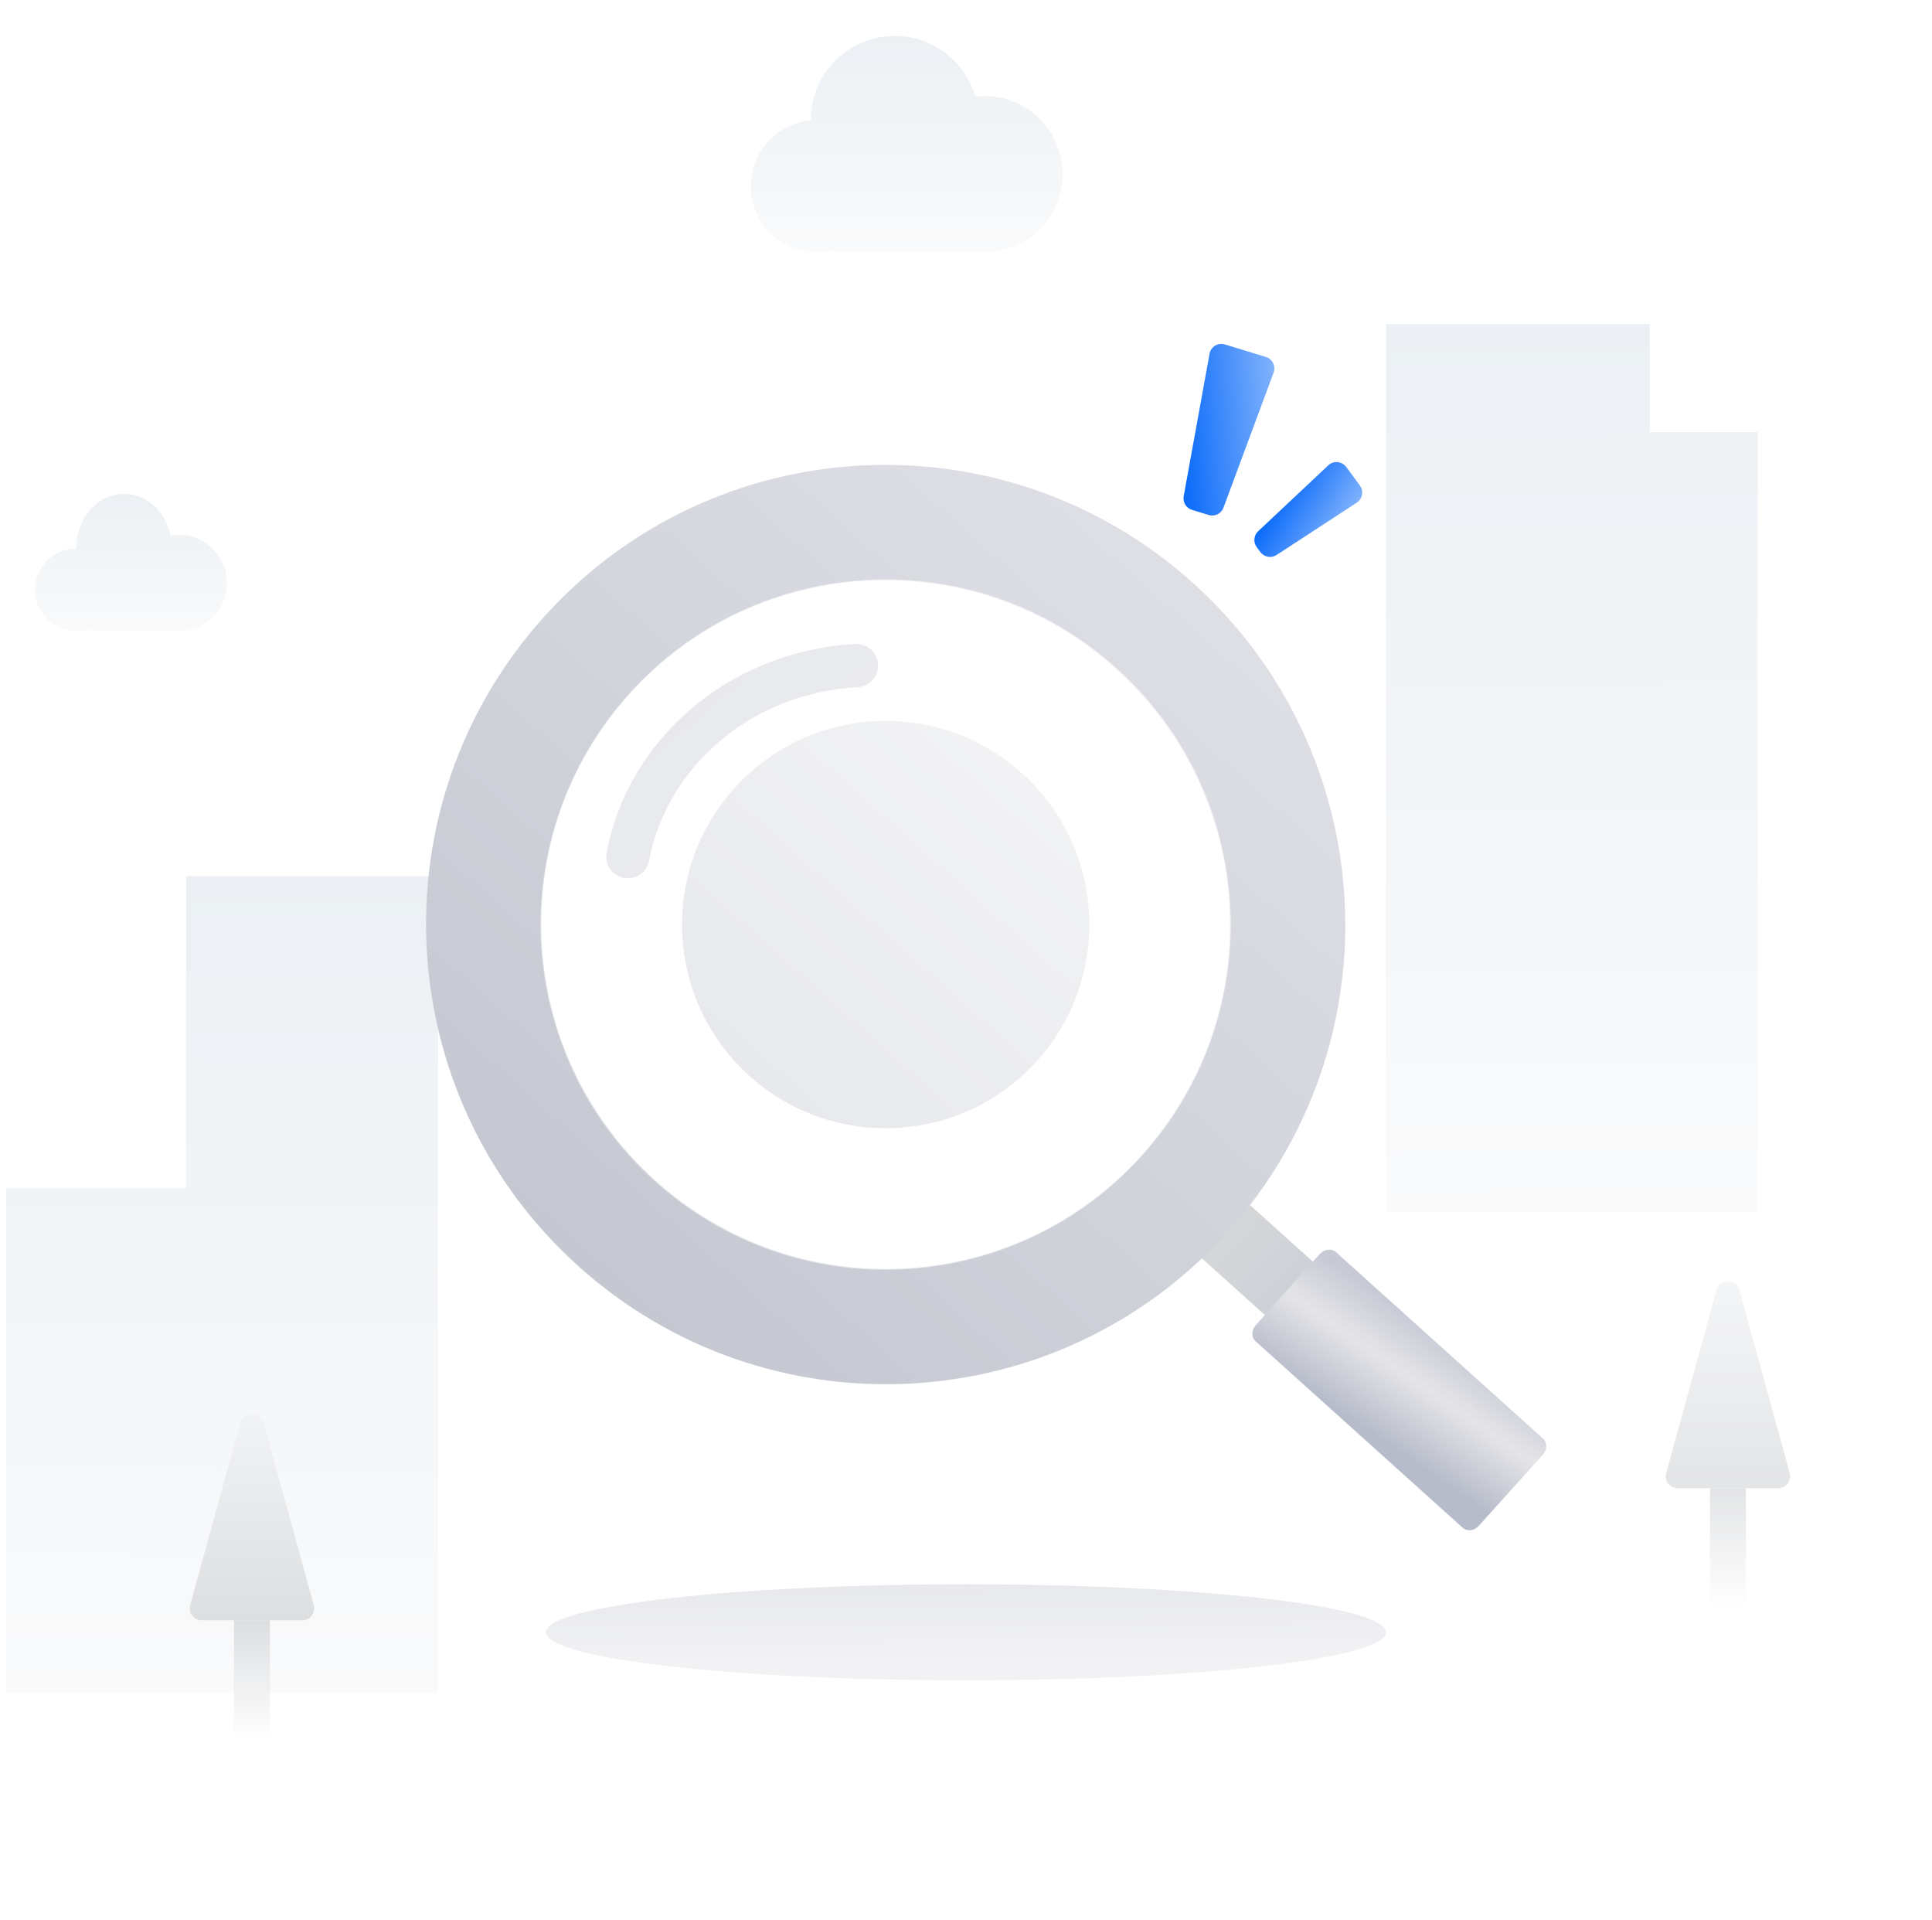 <svg width="161" height="160" viewBox="0 0 161 160" fill="none" xmlns="http://www.w3.org/2000/svg">
<path opacity="0.4" fill-rule="evenodd" clip-rule="evenodd" d="M115.5 27H137.481V36H146.474V101H115.5V27Z" fill="url(#paint0_linear_441_7650)"/>
<path opacity="0.4" fill-rule="evenodd" clip-rule="evenodd" d="M36.5 141V73H15.5V99H0.5V141H36.5Z" fill="url(#paint1_linear_441_7650)"/>
<g opacity="0.4" filter="url(#filter0_f_441_7650)">
<path d="M80.5 140C99.83 140 115.5 138.209 115.5 136C115.5 133.791 99.83 132 80.5 132C61.17 132 45.5 133.791 45.5 136C45.5 138.209 61.17 140 80.5 140Z" fill="url(#paint2_linear_441_7650)"/>
</g>
<path d="M101.644 99.524L99.027 102.43C98.645 102.855 98.679 103.509 99.104 103.891L112.171 115.657C112.596 116.039 113.25 116.005 113.632 115.581L116.249 112.674C116.631 112.25 116.597 111.596 116.172 111.213L103.105 99.447C102.68 99.065 102.026 99.099 101.644 99.524Z" fill="url(#paint3_linear_441_7650)"/>
<path d="M109.988 104.476L104.65 110.405C104.276 110.82 104.27 111.424 104.637 111.754L121.888 127.287C122.255 127.617 122.855 127.548 123.228 127.133L128.567 121.204C128.94 120.789 128.946 120.186 128.579 119.856L111.328 104.322C110.962 103.992 110.362 104.061 109.988 104.476Z" fill="url(#paint4_linear_441_7650)"/>
<path fill-rule="evenodd" clip-rule="evenodd" d="M52.468 57.819C41.87 69.589 42.824 87.736 54.612 98.349C66.4 108.963 84.547 108.016 95.145 96.245C105.743 84.475 104.788 66.328 93.001 55.715C81.213 45.101 63.066 46.048 52.468 57.819ZM48.188 105.484C32.466 91.327 31.183 67.111 45.334 51.395C59.485 35.679 83.702 34.424 99.424 48.58C115.146 62.737 116.43 86.953 102.279 102.669C88.128 118.385 63.911 119.64 48.188 105.484Z" fill="url(#paint5_linear_441_7650)"/>
<path opacity="0.5" d="M95.183 96.279C105.813 84.474 104.86 66.285 93.054 55.655C81.248 45.025 63.06 45.978 52.43 57.784C41.8 69.59 42.753 87.778 54.559 98.409C66.365 109.039 84.553 108.085 95.183 96.279Z" fill="white"/>
<path opacity="0.4" d="M86.418 88.387C92.689 81.422 92.127 70.692 85.162 64.421C78.197 58.149 67.466 58.712 61.195 65.677C54.924 72.642 55.486 83.372 62.451 89.643C69.416 95.915 80.146 95.352 86.418 88.387Z" fill="url(#paint6_linear_441_7650)"/>
<path opacity="0.5" fill-rule="evenodd" clip-rule="evenodd" d="M50.553 71.045C52.328 61.553 60.827 54.212 71.281 53.664C72.274 53.612 73.121 54.375 73.173 55.368C73.225 56.36 72.462 57.207 71.469 57.259C62.572 57.726 55.542 63.948 54.091 71.707C53.909 72.684 52.968 73.328 51.991 73.145C51.014 72.962 50.37 72.022 50.553 71.045Z" fill="url(#paint7_linear_441_7650)"/>
<path opacity="0.4" fill-rule="evenodd" clip-rule="evenodd" d="M74.557 3C77.742 3 80.43 5.131 81.275 8.046C81.529 8.016 81.788 8 82.051 8C85.638 8 88.545 10.91 88.545 14.5C88.545 18.09 85.638 21 82.051 21C81.883 21 81.716 20.994 81.551 20.981L81.551 21H69.561L69.562 20.793C69.085 20.928 68.582 21 68.063 21C65.028 21 62.567 18.538 62.567 15.5C62.567 12.631 64.762 10.275 67.563 10.023L67.563 10C67.563 6.134 70.695 3 74.557 3Z" fill="url(#paint8_linear_441_7650)"/>
<path opacity="0.4" fill-rule="evenodd" clip-rule="evenodd" d="M10.341 41.143C12.222 41.143 13.8 42.629 14.225 44.631C14.447 44.591 14.676 44.571 14.909 44.571C17.116 44.571 18.905 46.362 18.905 48.571C18.905 50.781 17.116 52.571 14.909 52.571C14.715 52.571 14.524 52.557 14.337 52.531L14.338 52.571H7.487L7.487 52.376C7.13 52.503 6.745 52.571 6.345 52.571C4.453 52.571 2.919 51.036 2.919 49.143C2.919 47.249 4.453 45.714 6.345 45.714L6.349 45.493C6.45 43.071 8.199 41.143 10.341 41.143Z" fill="url(#paint9_linear_441_7650)"/>
<g opacity="0.8">
<path d="M144.96 107.509L149.143 122.735C149.29 123.268 148.977 123.818 148.444 123.964C148.358 123.988 148.269 124 148.179 124H139.812C139.26 124 138.812 123.552 138.812 123C138.812 122.911 138.824 122.821 138.848 122.735L143.031 107.509C143.178 106.977 143.728 106.664 144.26 106.81C144.601 106.904 144.866 107.169 144.96 107.509Z" fill="url(#paint10_linear_441_7650)"/>
<path d="M145.494 124H142.497V134H145.494V124Z" fill="url(#paint11_linear_441_7650)"/>
</g>
<path d="M21.96 118.509L26.143 133.735C26.29 134.268 25.977 134.818 25.444 134.964C25.358 134.988 25.269 135 25.179 135H16.812C16.26 135 15.812 134.552 15.812 134C15.812 133.911 15.824 133.821 15.848 133.735L20.031 118.509C20.178 117.977 20.728 117.664 21.261 117.81C21.601 117.904 21.866 118.169 21.96 118.509Z" fill="url(#paint12_linear_441_7650)"/>
<path d="M22.494 135H19.497V145H22.494V135Z" fill="url(#paint13_linear_441_7650)"/>
<path d="M100.796 29.474C100.903 28.885 101.5 28.521 102.072 28.697L105.489 29.741C106.04 29.909 106.335 30.506 106.134 31.045L101.957 42.3C101.772 42.796 101.233 43.063 100.727 42.908L99.332 42.481C98.847 42.333 98.55 41.845 98.641 41.346L100.796 29.474Z" fill="url(#paint14_linear_441_7650)"/>
<path d="M110.692 38.77C111.128 38.36 111.825 38.423 112.181 38.904L113.322 40.447C113.664 40.909 113.547 41.564 113.065 41.879L106.382 46.241C105.938 46.53 105.346 46.424 105.031 45.998L104.726 45.586C104.425 45.178 104.476 44.609 104.845 44.262L110.692 38.77Z" fill="url(#paint15_linear_441_7650)"/>
<defs>
<filter id="filter0_f_441_7650" x="39.5" y="126" width="82" height="20" filterUnits="userSpaceOnUse" color-interpolation-filters="sRGB">
<feFlood flood-opacity="0" result="BackgroundImageFix"/>
<feBlend mode="normal" in="SourceGraphic" in2="BackgroundImageFix" result="shape"/>
<feGaussianBlur stdDeviation="3" result="effect1_foregroundBlur_441_7650"/>
</filter>
<linearGradient id="paint0_linear_441_7650" x1="123.243" y1="101" x2="122.749" y2="27" gradientUnits="userSpaceOnUse">
<stop stop-color="#F2F3F5"/>
<stop offset="1" stop-color="#CFDAE4"/>
</linearGradient>
<linearGradient id="paint1_linear_441_7650" x1="27.5" y1="141" x2="27.859" y2="72.999" gradientUnits="userSpaceOnUse">
<stop stop-color="#F2F3F5"/>
<stop offset="1" stop-color="#CFDAE4"/>
</linearGradient>
<linearGradient id="paint2_linear_441_7650" x1="84.618" y1="138.545" x2="84.582" y2="131.997" gradientUnits="userSpaceOnUse">
<stop stop-color="#DEDFE5"/>
<stop offset="1" stop-color="#C5C8D1"/>
</linearGradient>
<linearGradient id="paint3_linear_441_7650" x1="114.941" y1="114.127" x2="100.336" y2="100.977" gradientUnits="userSpaceOnUse">
<stop stop-color="#C1CBD7"/>
<stop offset="1" stop-color="#D8D8D8"/>
</linearGradient>
<linearGradient id="paint4_linear_441_7650" x1="115.646" y1="108.281" x2="110.012" y2="116.447" gradientUnits="userSpaceOnUse">
<stop stop-color="#C7CAD5"/>
<stop offset="0.432" stop-color="#E5E5E8"/>
<stop offset="1" stop-color="#B7BCCA"/>
</linearGradient>
<linearGradient id="paint5_linear_441_7650" x1="98.589" y1="49.508" x2="48.455" y2="105.765" gradientUnits="userSpaceOnUse">
<stop stop-color="#DEDFE5"/>
<stop offset="1" stop-color="#C5C8D1"/>
</linearGradient>
<linearGradient id="paint6_linear_441_7650" x1="84.791" y1="64.832" x2="62.569" y2="89.768" gradientUnits="userSpaceOnUse">
<stop stop-color="#DEDFE5"/>
<stop offset="1" stop-color="#C5C8D1"/>
</linearGradient>
<linearGradient id="paint7_linear_441_7650" x1="100.882" y1="68.331" x2="76.292" y2="39.609" gradientUnits="userSpaceOnUse">
<stop stop-color="#DEDFE5"/>
<stop offset="1" stop-color="#D2D4DC"/>
</linearGradient>
<linearGradient id="paint8_linear_441_7650" x1="69.062" y1="21" x2="69.027" y2="2.999" gradientUnits="userSpaceOnUse">
<stop stop-color="#F2F3F5"/>
<stop offset="1" stop-color="#CFDAE4"/>
</linearGradient>
<linearGradient id="paint9_linear_441_7650" x1="6.916" y1="52.571" x2="6.893" y2="41.142" gradientUnits="userSpaceOnUse">
<stop stop-color="#F2F3F5"/>
<stop offset="1" stop-color="#CFDAE4"/>
</linearGradient>
<linearGradient id="paint10_linear_441_7650" x1="143.996" y1="106.774" x2="143.996" y2="124" gradientUnits="userSpaceOnUse">
<stop stop-color="#F2F3F5"/>
<stop offset="1" stop-color="#DCDEE0"/>
</linearGradient>
<linearGradient id="paint11_linear_441_7650" x1="143.995" y1="134" x2="143.995" y2="124" gradientUnits="userSpaceOnUse">
<stop stop-color="white"/>
<stop offset="1" stop-color="#DCDEE0"/>
</linearGradient>
<linearGradient id="paint12_linear_441_7650" x1="20.996" y1="117.774" x2="20.996" y2="135" gradientUnits="userSpaceOnUse">
<stop stop-color="#F2F3F5"/>
<stop offset="1" stop-color="#DCDEE0"/>
</linearGradient>
<linearGradient id="paint13_linear_441_7650" x1="20.995" y1="145" x2="20.995" y2="135" gradientUnits="userSpaceOnUse">
<stop stop-color="white"/>
<stop offset="1" stop-color="#DCDEE0"/>
</linearGradient>
<linearGradient id="paint14_linear_441_7650" x1="98.898" y1="40.049" x2="107.228" y2="39.384" gradientUnits="userSpaceOnUse">
<stop stop-color="#0E6DFA"/>
<stop offset="1" stop-color="#86B5FC"/>
</linearGradient>
<linearGradient id="paint15_linear_441_7650" x1="105.357" y1="43.803" x2="110.411" y2="46.953" gradientUnits="userSpaceOnUse">
<stop stop-color="#0E6DFA"/>
<stop offset="1" stop-color="#86B5FC"/>
</linearGradient>
</defs>
</svg>
